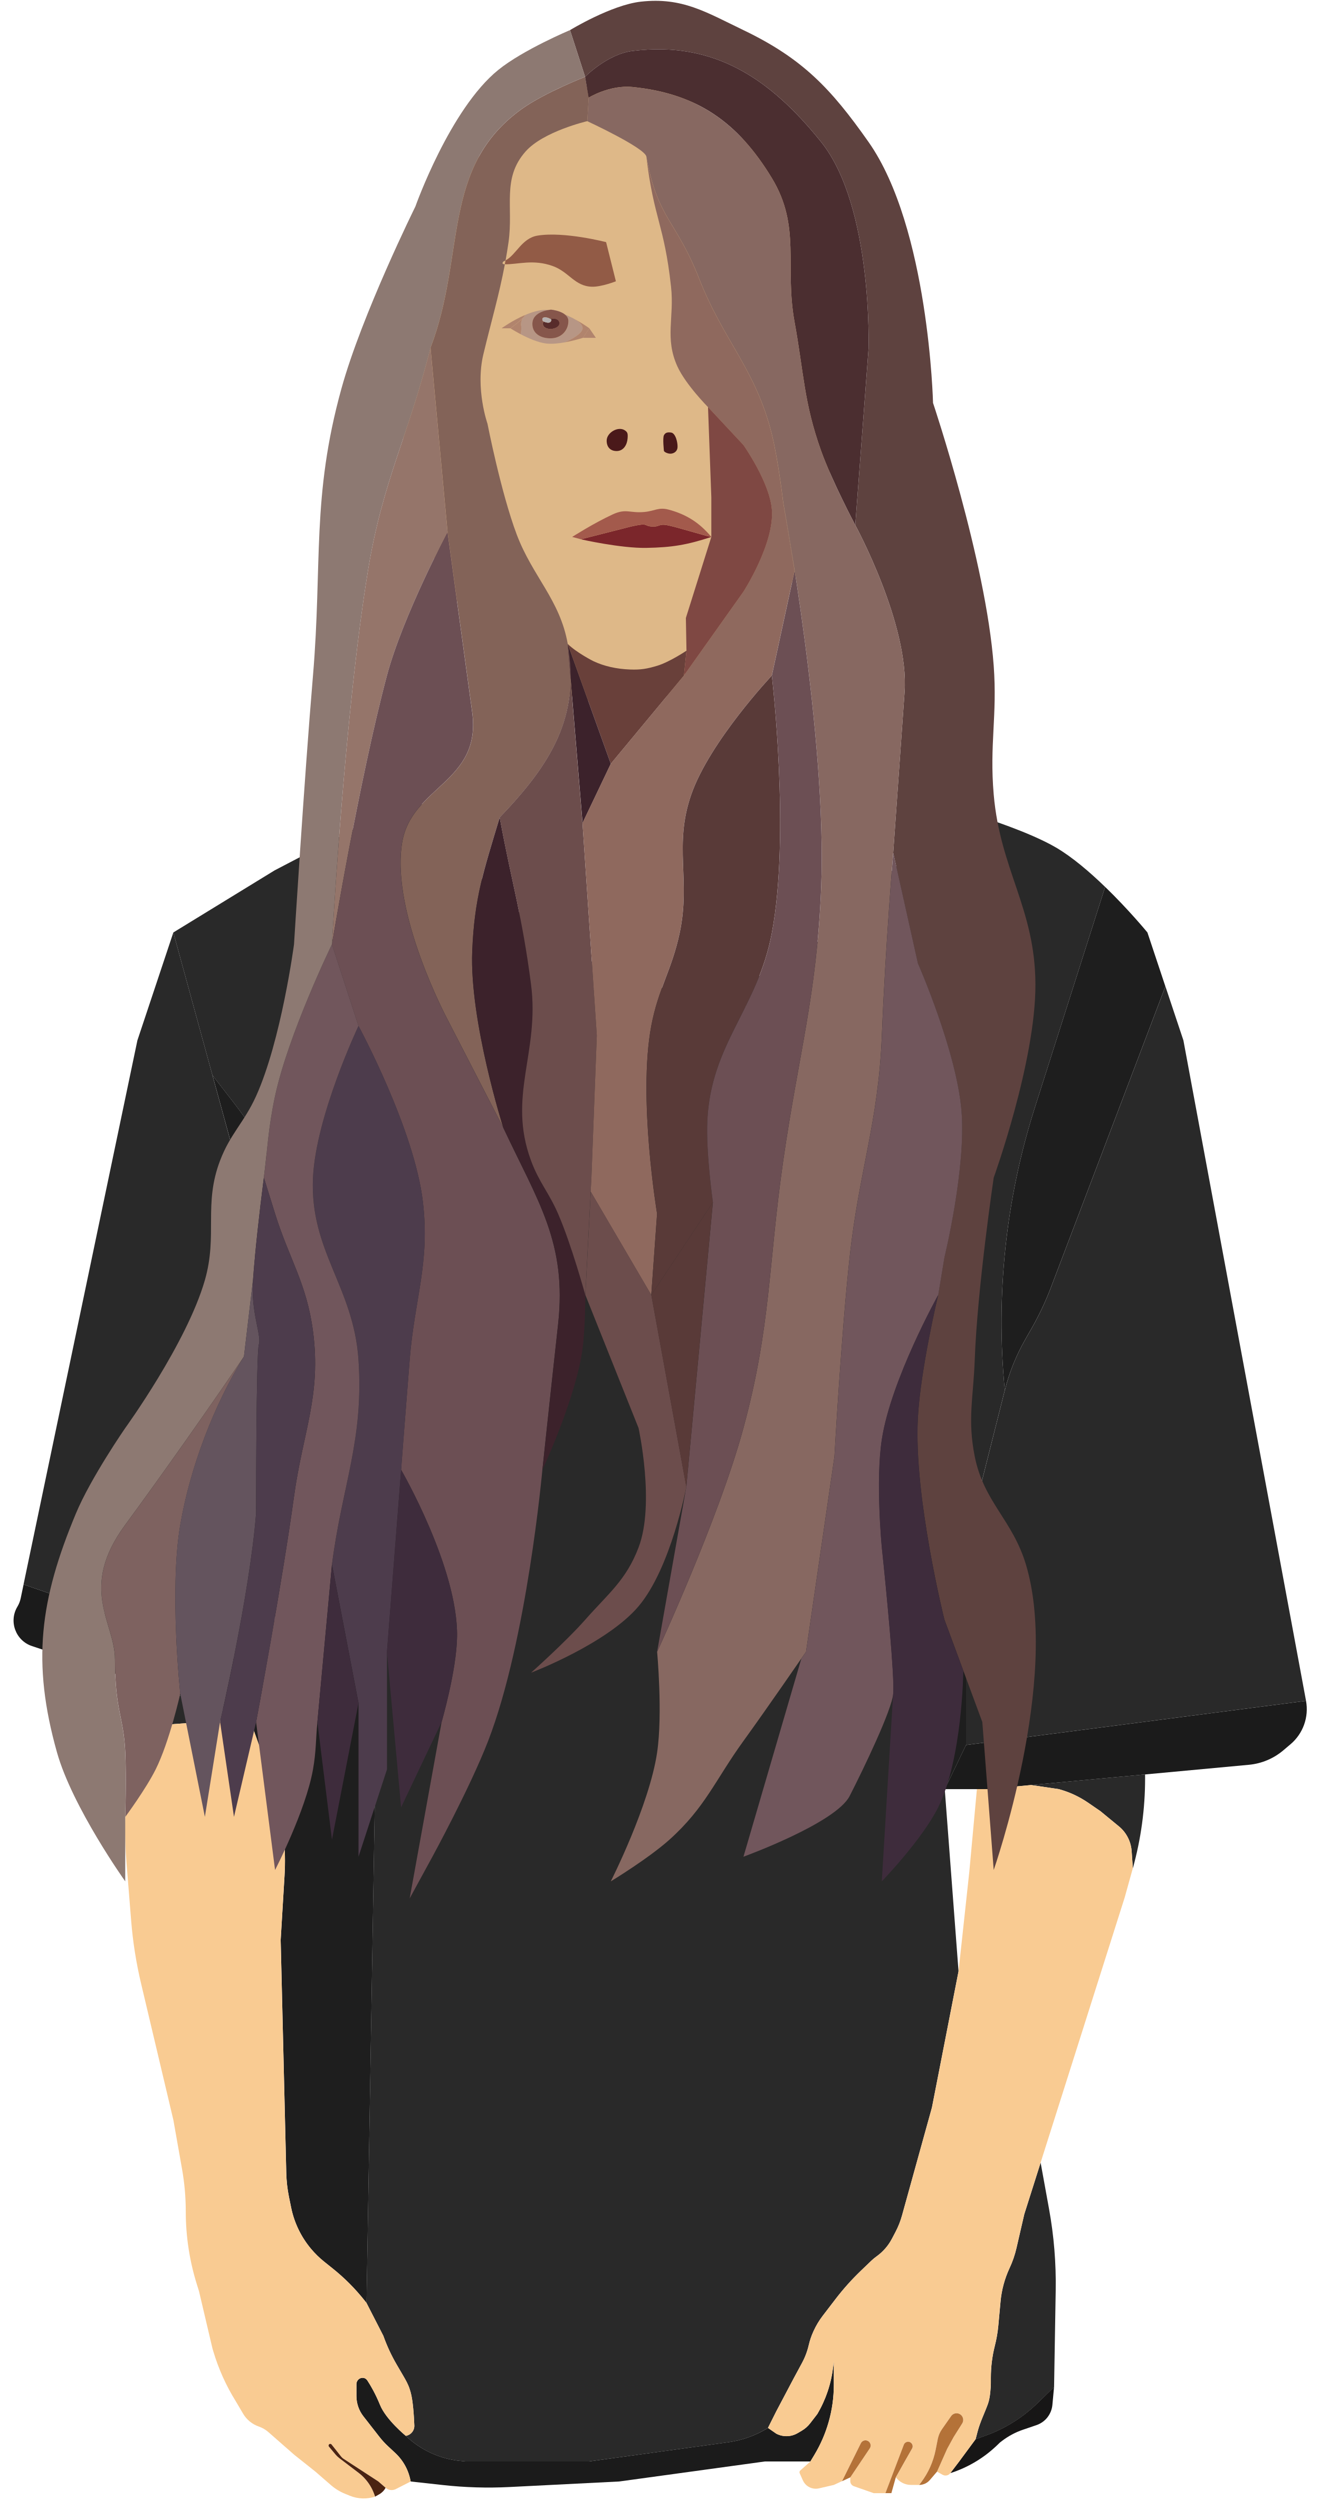 <svg width="95" height="180" viewBox="0 0 95 180" fill="none" xmlns="http://www.w3.org/2000/svg">
<ellipse cx="44.586" cy="28.365" rx="15.695" ry="22.314" fill="#DEB888"/>
<path d="M36.032 64.552C33.995 62.86 31.804 59.816 30.745 58.259C30.374 57.712 29.649 57.519 29.062 57.825C29.062 57.825 30.007 60.597 31.041 62.132C32.374 64.109 33.357 65.158 35.189 66.685C37.101 68.28 38.481 68.999 40.535 70.068C40.748 70.178 40.968 70.293 41.197 70.413C41.301 70.468 41.404 70.522 41.505 70.575C43.992 71.878 45.584 72.713 48.463 72.988C49.349 73.073 50.433 73.013 51.419 72.908C53.291 72.709 55.079 72.075 56.778 71.266C58.671 70.365 60.434 69.213 62.018 67.841L63.713 66.373L70.775 58.847C69.185 58.192 67.358 58.741 66.328 60.118C65.825 60.791 65.268 61.511 64.739 62.14C64.632 62.267 64.457 62.469 64.357 62.583C64.307 62.64 64.257 62.696 64.206 62.753C64.039 62.941 63.634 63.394 63.42 63.633C61.608 65.657 60.279 67.043 57.69 68.554C54.752 70.268 52.843 71.632 49.45 71.379C46.657 71.17 44.66 70.263 42.157 69.008C39.394 67.624 38.41 66.526 36.032 64.552Z" fill="#292929"/>
<path d="M89.951 127.069C90.864 126.984 91.729 126.621 92.429 126.029L92.952 125.586C93.856 124.821 94.281 123.63 94.065 122.465L69.577 125.644L68.047 128.822H70.362H71.107L74.264 128.528L82.474 127.764L89.951 127.069Z" fill="#1B1B1B"/>
<path d="M1.49 115.082C1.445 115.294 1.366 115.497 1.254 115.683C0.615 116.747 1.126 118.129 2.304 118.522L8.572 120.611L17.971 123.744L19.786 124.349L18.491 119.876L1.698 114.086L1.49 115.082Z" fill="#1B1B1B"/>
<path d="M8.57 120.609L9.63 124.347L17.969 123.742L8.57 120.609Z" fill="#292929"/>
<path d="M81.593 134.518C82.178 132.415 82.475 130.243 82.475 128.061V127.762L74.266 128.526L76.252 128.82C77.007 129.023 77.722 129.353 78.366 129.795L79.256 130.406L80.588 131.501C80.738 131.623 80.873 131.763 80.99 131.916C81.292 132.31 81.471 132.784 81.506 133.278L81.593 134.518Z" fill="#292929"/>
<path d="M28.47 176.622C29.054 177.166 29.443 177.887 29.578 178.673L31.9 178.929C33.492 179.105 35.096 179.152 36.696 179.072L44.598 178.673L49.842 177.953L55.086 177.232H58.369L58.664 176.74C59.104 176.007 59.445 175.22 59.68 174.398C59.929 173.525 60.056 172.622 60.056 171.714V170.027L60.001 170.476C59.857 171.654 59.472 172.789 58.87 173.812L58.356 174.478C58.184 174.701 57.97 174.888 57.726 175.029L57.44 175.196C56.968 175.469 56.389 175.481 55.906 175.226L55.314 174.815C54.442 175.356 53.466 175.708 52.449 175.848L42.409 177.232H33.562L33.176 177.195C31.693 177.053 30.302 176.415 29.226 175.386C29.226 175.386 27.806 174.228 27.372 173.161C27.043 172.353 26.69 171.752 26.453 171.392C26.311 171.175 26.016 171.149 25.823 171.322C25.727 171.408 25.672 171.531 25.672 171.66V172.519C25.672 173.049 25.849 173.564 26.175 173.982L27.331 175.463C27.518 175.703 27.724 175.927 27.947 176.134L28.47 176.622Z" fill="#1B1B1B"/>
<path d="M73.775 159.426L73.212 161.868C73.097 162.364 72.931 162.846 72.716 163.307C72.362 164.065 72.142 164.878 72.065 165.711L71.904 167.454C71.859 167.941 71.776 168.423 71.655 168.897C71.464 169.65 71.367 170.424 71.367 171.201V171.529C71.367 171.564 71.367 171.599 71.366 171.634C71.361 171.84 71.33 172.611 71.157 173.086C70.915 173.753 70.592 174.393 70.412 175.079L70.266 175.64L71.367 175.23C72.62 174.722 73.762 173.977 74.73 173.034L75.919 171.875L76.036 164.92C76.069 162.951 75.909 160.984 75.556 159.047L74.951 155.719L73.775 159.426Z" fill="#292929"/>
<path d="M70.263 175.636L69.084 177.232L68.445 178.073C69.706 177.67 70.857 176.984 71.811 176.068L72.023 175.864L72.167 175.754C72.624 175.404 73.135 175.131 73.68 174.945L74.651 174.614C74.951 174.512 75.217 174.328 75.418 174.083C75.634 173.82 75.766 173.497 75.798 173.158L75.917 171.871L74.727 173.03C73.759 173.973 72.617 174.718 71.364 175.226L70.263 175.636Z" fill="#171616"/>
<path d="M12.485 67.141L9.896 74.91L1.695 114.086L18.488 119.876L19.783 124.349V101.016C19.783 99.123 19.604 97.234 19.248 95.375L16.991 83.591L15.301 77.422L12.485 67.141Z" fill="#292929"/>
<path d="M94.066 122.464L85.234 74.908L83.939 71.023L75.698 92.688C75.308 93.713 74.838 94.707 74.294 95.659L73.847 96.441C73.191 97.587 72.695 98.818 72.372 100.099L70.363 108.063C69.842 110.128 69.578 112.249 69.578 114.379V125.643L94.066 122.464Z" fill="#292929"/>
<path d="M23.965 163.339C24.818 164.021 25.592 164.799 26.27 165.656L26.401 165.821L27.018 128.528L24.29 101.322L22.631 92.337C21.762 87.626 19.776 83.191 16.841 79.404L15.305 77.422L16.995 83.591L19.251 95.375C19.607 97.234 19.786 99.123 19.786 101.016V124.349L17.971 123.744L19.465 127.897C19.964 129.284 20.29 130.727 20.437 132.193C20.532 133.145 20.551 134.103 20.494 135.058L20.216 139.687L20.62 156.463C20.634 157.041 20.699 157.617 20.814 158.185L20.97 158.95C21.192 160.037 21.68 161.053 22.39 161.905C22.678 162.251 23.001 162.567 23.353 162.849L23.965 163.339Z" fill="#1E1E1E"/>
<path d="M68.05 128.821L69.58 125.643V114.379C69.58 112.249 69.844 110.128 70.365 108.063C68.429 106.43 65.495 108.019 65.804 110.533L68.05 128.821Z" fill="#1E1E1E"/>
<path fill-rule="evenodd" clip-rule="evenodd" d="M12.484 67.14L19.783 62.667L29.058 57.824C29.058 57.824 30.003 60.596 31.037 62.131C32.37 64.108 33.353 65.157 35.184 66.684C37.096 68.279 38.477 68.998 40.53 70.067C40.743 70.178 40.964 70.292 41.193 70.412C41.297 70.467 41.4 70.521 41.501 70.574C43.987 71.877 45.579 72.712 48.459 72.987C49.345 73.072 50.428 73.012 51.415 72.907C53.287 72.709 55.075 72.074 56.774 71.265C58.667 70.364 60.429 69.212 62.014 67.84L63.709 66.372L70.771 58.846C70.771 58.846 74.125 59.894 76.049 61.019C77.233 61.711 78.496 62.795 79.597 63.86L74.536 79.742C72.442 86.311 71.705 93.237 72.369 100.1L70.359 108.064C68.423 106.431 65.49 108.02 65.798 110.534L68.045 128.822L69.037 141.941L67.122 151.745L64.967 159.518C64.854 159.928 64.696 160.325 64.499 160.702L64.239 161.196C63.976 161.698 63.599 162.131 63.139 162.461C62.997 162.562 62.864 162.673 62.739 162.793L61.997 163.505C61.341 164.135 60.733 164.814 60.18 165.536L59.252 166.747C58.997 167.08 58.78 167.441 58.605 167.823L58.584 167.868C58.44 168.184 58.327 168.514 58.249 168.852C58.145 169.301 57.982 169.734 57.763 170.139L57.181 171.216L55.904 173.633L55.311 174.818C54.44 175.359 53.464 175.711 52.447 175.851L42.407 177.235H33.56L33.174 177.198C31.691 177.056 30.3 176.418 29.224 175.389C29.59 175.329 29.857 175.01 29.841 174.639C29.812 173.934 29.742 172.828 29.575 172.251C29.55 172.164 29.527 172.087 29.505 172.018C29.396 171.677 29.219 171.364 29.038 171.056L28.58 170.273C28.192 169.609 27.867 168.91 27.61 168.186L26.397 165.821L27.014 128.528L24.286 101.322L22.627 92.337C21.758 87.625 19.772 83.191 16.837 79.404L15.301 77.422L12.484 67.14Z" fill="#292929"/>
<path d="M82.642 67.139C82.642 67.139 81.318 65.523 79.598 63.859L74.537 79.74C72.443 86.31 71.706 93.236 72.369 100.099C72.692 98.818 73.189 97.588 73.844 96.441L74.291 95.659C74.835 94.707 75.305 93.714 75.695 92.688L83.936 71.024L82.642 67.139Z" fill="#1E1E1E"/>
<path d="M9.63 124.347L9.189 128.352C8.98 130.244 8.952 132.151 9.105 134.048L9.447 138.299C9.569 139.816 9.806 141.321 10.157 142.802L12.486 152.641L13.111 156.174C13.29 157.186 13.38 158.211 13.38 159.238C13.38 161.024 13.652 162.8 14.186 164.504L14.332 164.97L15.302 169.094L15.361 169.292C15.739 170.567 16.288 171.786 16.992 172.914L17.506 173.787C17.761 174.221 18.161 174.549 18.636 174.714C18.894 174.803 19.133 174.942 19.338 175.123L21.187 176.745L22.728 177.972L23.83 178.93C24.133 179.193 24.477 179.405 24.848 179.557L25.202 179.701C25.78 179.937 26.423 179.96 27.015 179.764L26.954 179.594C26.799 179.161 26.557 178.765 26.243 178.429C26.114 178.291 25.973 178.163 25.822 178.048L24.426 176.986C24.334 176.916 24.25 176.835 24.175 176.747L23.689 176.166C23.664 176.135 23.655 176.093 23.666 176.054C23.693 175.958 23.817 175.934 23.879 176.012L24.57 176.887C24.617 176.946 24.673 176.997 24.736 177.038L27.248 178.674L27.769 179.127C27.975 179.307 28.269 179.342 28.512 179.218L29.577 178.674C29.443 177.888 29.054 177.167 28.47 176.623L27.946 176.135C27.723 175.928 27.518 175.704 27.331 175.464L26.175 173.983C25.848 173.565 25.671 173.05 25.671 172.52V171.661C25.671 171.532 25.726 171.409 25.822 171.323C26.015 171.15 26.31 171.176 26.453 171.393C26.689 171.753 27.042 172.354 27.371 173.162C27.805 174.229 29.225 175.387 29.225 175.387C29.591 175.327 29.858 175.008 29.843 174.637C29.814 173.932 29.743 172.826 29.577 172.249C29.552 172.162 29.528 172.085 29.506 172.016C29.398 171.675 29.22 171.362 29.04 171.054L28.582 170.271C28.194 169.607 27.869 168.908 27.612 168.184L26.399 165.819L26.268 165.654C25.589 164.797 24.816 164.019 23.962 163.337L23.35 162.847C22.998 162.565 22.676 162.249 22.388 161.903C21.677 161.051 21.189 160.035 20.968 158.948L20.812 158.183C20.697 157.615 20.631 157.039 20.617 156.461L20.214 139.685L20.492 135.056C20.549 134.101 20.53 133.143 20.435 132.191C20.288 130.725 19.962 129.282 19.463 127.895L17.969 123.742L9.63 124.347Z" fill="#F9CB92"/>
<path d="M71.106 128.821H70.361L69.813 134.78L69.038 141.94L67.123 151.744L64.968 159.517C64.855 159.927 64.698 160.324 64.5 160.701L64.24 161.195C63.977 161.697 63.6 162.13 63.14 162.46C62.998 162.561 62.865 162.672 62.74 162.792L61.998 163.504C61.342 164.134 60.735 164.813 60.181 165.535L59.254 166.746C58.998 167.079 58.781 167.44 58.606 167.822L58.586 167.867C58.441 168.183 58.328 168.513 58.25 168.851C58.147 169.3 57.983 169.733 57.764 170.138L57.182 171.215L55.905 173.632L55.312 174.817L55.905 175.228C56.388 175.483 56.967 175.471 57.439 175.198L57.725 175.031C57.969 174.89 58.183 174.703 58.355 174.48L58.869 173.814C59.471 172.791 59.856 171.656 60 170.478L60.055 170.029V171.716C60.055 172.624 59.928 173.527 59.679 174.4C59.444 175.222 59.103 176.009 58.663 176.742L58.368 177.234L57.638 177.883C57.584 177.931 57.567 178.009 57.596 178.075L57.826 178.592C57.989 178.959 58.353 179.195 58.754 179.195C58.831 179.195 58.907 179.186 58.982 179.169L60.055 178.921L60.648 178.648L62.003 175.916C62.083 175.755 62.267 175.674 62.439 175.724C62.681 175.794 62.784 176.079 62.644 176.288L61.24 178.374V178.648C61.24 178.811 61.344 178.958 61.499 179.012L62.928 179.514H63.777L65.101 176.026C65.139 175.926 65.224 175.85 65.328 175.824C65.609 175.754 65.836 176.055 65.693 176.305L65.162 177.234L64.524 178.374C64.782 178.718 65.188 178.921 65.618 178.921H66.203L66.34 178.739C66.86 178.05 67.217 177.254 67.385 176.408L67.545 175.606C67.594 175.356 67.695 175.12 67.841 174.912L68.504 173.965C68.639 173.773 68.893 173.707 69.104 173.809C69.361 173.933 69.452 174.253 69.3 174.494L68.679 175.479L68.217 176.322L67.488 177.964L67.89 178.19C68.078 178.295 68.314 178.246 68.445 178.075L69.084 177.234L70.262 175.638L70.409 175.077C70.589 174.391 70.911 173.751 71.154 173.084C71.327 172.609 71.358 171.838 71.363 171.632C71.364 171.597 71.364 171.562 71.364 171.527V171.199C71.364 170.422 71.461 169.648 71.652 168.895C71.772 168.421 71.856 167.939 71.901 167.452L72.062 165.709C72.139 164.876 72.359 164.063 72.713 163.305C72.928 162.844 73.094 162.362 73.208 161.866L73.772 159.424L74.948 155.717L81.005 136.622L81.591 134.519L81.504 133.279C81.469 132.785 81.289 132.311 80.988 131.917C80.87 131.764 80.735 131.624 80.586 131.502L79.253 130.407L78.363 129.796C77.719 129.354 77.004 129.024 76.25 128.821L74.263 128.527L71.106 128.821Z" fill="#F9CB92"/>
<path d="M61.241 178.376L62.644 176.29C62.785 176.081 62.681 175.796 62.44 175.726C62.267 175.676 62.084 175.757 62.004 175.918L60.648 178.65L61.241 178.376Z" fill="#B47238"/>
<path d="M64.52 178.373L65.159 177.233L65.689 176.304C65.833 176.054 65.605 175.753 65.325 175.823C65.221 175.849 65.136 175.925 65.098 176.025L63.773 179.513H64.201L64.52 178.373Z" fill="#B47238"/>
<path d="M67.488 177.964L68.218 176.322L68.68 175.479L69.3 174.494C69.453 174.253 69.361 173.933 69.105 173.809C68.893 173.707 68.639 173.773 68.505 173.965L67.842 174.912C67.696 175.12 67.595 175.356 67.545 175.606L67.386 176.408C67.217 177.254 66.86 178.05 66.341 178.739L66.203 178.921C66.498 178.921 66.778 178.792 66.97 178.569L67.488 177.964Z" fill="#B47238"/>
<path d="M23.882 176.011C23.82 175.933 23.696 175.957 23.669 176.053C23.658 176.092 23.667 176.134 23.692 176.165L24.178 176.746C24.253 176.834 24.337 176.915 24.429 176.985L25.825 178.047C25.976 178.162 26.117 178.29 26.246 178.428C26.56 178.764 26.802 179.16 26.957 179.593L27.018 179.763L27.323 179.589C27.514 179.48 27.669 179.32 27.772 179.126L27.251 178.673L24.739 177.037C24.676 176.996 24.62 176.945 24.573 176.886L23.882 176.011Z" fill="#4A2312"/>
<path d="M45.464 37.908L41.836 38.831C41.836 38.831 44.696 39.483 46.553 39.449C48.405 39.416 49.469 39.237 51.23 38.664C50.608 38.539 48.654 37.92 48.029 37.811C47.403 37.703 47.54 37.959 46.907 37.908C46.345 37.862 46.743 37.621 45.464 37.908Z" fill="#7B262B"/>
<path d="M44.134 37.036C42.746 37.676 41.211 38.661 41.211 38.661L41.841 38.828L45.469 37.905C46.748 37.618 46.351 37.86 46.912 37.905C47.545 37.956 47.409 37.7 48.034 37.809C48.659 37.917 50.613 38.536 51.235 38.661C50.389 37.643 49.439 37.036 48.16 36.695C47.429 36.5 47.165 36.794 46.413 36.864C45.355 36.963 45.098 36.591 44.134 37.036Z" fill="#A35A4C"/>
<path d="M45.02 30.996C44.545 30.656 43.703 31.135 43.695 31.719C43.689 32.197 43.974 32.495 44.452 32.474C44.912 32.455 45.168 32.024 45.202 31.565C45.228 31.222 45.202 31.126 45.02 30.996Z" fill="#4A191A"/>
<path d="M48.335 31.144C48.1 31.115 47.931 31.129 47.82 31.338C47.715 31.534 47.82 32.475 47.82 32.475C47.82 32.475 47.887 32.592 48.157 32.654C48.435 32.718 48.766 32.557 48.797 32.228C48.809 32.097 48.79 31.906 48.743 31.72C48.729 31.667 48.714 31.615 48.696 31.565C48.617 31.346 48.496 31.164 48.335 31.144Z" fill="#49191A"/>
<path d="M42.636 20.645C43.325 20.663 44.359 20.254 44.359 20.254L43.654 17.434C43.654 17.434 40.63 16.652 38.72 16.964C37.573 17.152 37.182 18.351 36.411 18.748C36.394 18.843 36.377 18.936 36.359 19.029C37.308 19.046 38.398 18.646 39.816 19.157C40.987 19.58 41.391 20.614 42.636 20.645Z" fill="#925B46"/>
<path fill-rule="evenodd" clip-rule="evenodd" d="M39.338 22.309C38.852 22.304 38.302 22.473 37.797 22.692C37.797 22.692 37.864 22.718 37.614 22.936C37.614 22.936 37.484 23.254 37.533 23.451C37.582 23.653 37.5 24.063 37.5 24.063C38.026 24.34 38.743 24.663 39.338 24.733C39.749 24.782 40.249 24.728 40.703 24.645C40.703 24.645 41.868 24.139 41.959 23.684C42.045 23.25 41.129 22.844 41.129 22.844C40.565 22.563 39.908 22.315 39.338 22.309ZM38.349 23.324C38.349 22.373 39.692 22.297 39.692 22.297C39.692 22.297 40.946 22.415 40.946 23.115C40.946 23.76 40.477 24.284 39.836 24.35C39.134 24.422 38.349 24.12 38.349 23.324Z" fill="#B79685"/>
<path fill-rule="evenodd" clip-rule="evenodd" d="M39.687 22.297C39.687 22.297 38.344 22.373 38.344 23.324C38.344 24.12 39.128 24.422 39.83 24.35C40.471 24.284 40.94 23.76 40.94 23.115C40.94 22.415 39.687 22.297 39.687 22.297ZM39.687 22.936C39.938 22.923 40.207 22.956 40.274 23.199C40.354 23.485 39.984 23.673 39.687 23.684C39.416 23.694 39.104 23.594 39.095 23.324C39.093 23.254 39.111 23.197 39.145 23.148C39.092 23.119 39.063 23.077 39.061 22.988C39.056 22.787 39.406 22.827 39.599 22.944C39.629 22.941 39.658 22.938 39.687 22.936Z" fill="#86564B"/>
<path d="M40.281 23.198C40.214 22.956 39.944 22.923 39.693 22.936C39.665 22.938 39.636 22.94 39.606 22.944C39.693 22.996 39.753 22.973 39.693 23.115C39.63 23.266 39.437 23.25 39.282 23.198L39.269 23.194C39.222 23.178 39.183 23.165 39.152 23.148C39.118 23.196 39.099 23.254 39.102 23.323C39.11 23.594 39.423 23.694 39.693 23.684C39.991 23.673 40.361 23.485 40.281 23.198Z" fill="#582C2B"/>
<path d="M39.279 23.2C39.434 23.252 39.627 23.268 39.69 23.117C39.749 22.974 39.69 22.998 39.603 22.945C39.593 22.947 39.582 22.948 39.572 22.949C39.4 22.973 39.23 23.033 39.148 23.15C39.179 23.167 39.218 23.18 39.266 23.196L39.279 23.2Z" fill="#B5AFAF"/>
<path d="M39.601 22.945C39.407 22.828 39.057 22.788 39.063 22.988C39.065 23.078 39.093 23.119 39.147 23.149C39.229 23.032 39.398 22.973 39.57 22.949C39.581 22.947 39.591 22.946 39.601 22.945Z" fill="#B5AFAF"/>
<path d="M41.987 24.323L42.45 23.639C42.45 23.639 41.871 23.213 41.129 22.844C41.129 22.844 42.045 23.25 41.959 23.684C41.868 24.139 40.703 24.645 40.703 24.645C41.398 24.518 41.987 24.323 41.987 24.323Z" fill="#B1846D"/>
<path d="M42.917 24.325L42.448 23.641L41.984 24.325H42.917Z" fill="#B1846D"/>
<path d="M37.423 23.116C37.298 23.242 36.766 23.64 36.766 23.64C36.766 23.64 37.069 23.837 37.501 24.064C37.501 24.064 37.583 23.654 37.534 23.453C37.485 23.255 37.615 22.938 37.615 22.938C37.546 22.998 37.479 23.059 37.423 23.116Z" fill="#B1846D"/>
<path d="M36.125 23.638H36.759C36.759 23.638 37.292 23.24 37.416 23.114C37.473 23.057 37.539 22.996 37.608 22.936C37.858 22.716 37.792 22.691 37.792 22.691C36.887 23.084 36.125 23.638 36.125 23.638Z" fill="#B1846D"/>
<path d="M41.055 2.168L42.142 5.531C42.142 5.531 43.734 3.898 45.558 3.67C51.403 2.939 55.456 5.631 59.143 10.225C62.876 14.877 62.557 25.112 62.557 25.112L61.601 37.809C61.601 37.809 65.494 44.948 65.152 49.831C64.913 53.247 64.332 61.398 64.332 61.398L66.108 69.361C66.108 69.361 68.901 75.691 69.249 80.014C69.581 84.135 68.02 90.53 68.02 90.53L67.573 93.245C67.573 93.245 66.288 98.623 66.108 102.139C65.817 107.834 68.02 116.615 68.02 116.615L69.386 120.303L70.751 123.99L71.571 134.643C71.571 134.643 76.373 120.926 73.893 112.655C72.926 109.433 70.865 108.169 70.205 104.87C69.672 102.203 70.108 100.623 70.205 97.905C70.39 92.76 71.571 84.794 71.571 84.794C71.571 84.794 74.598 76.429 74.576 70.864C74.553 65.403 72.041 62.647 71.571 57.206C71.259 53.6 71.835 51.548 71.571 47.938C71.016 40.372 67.201 29.012 67.201 29.012C67.201 29.012 66.905 16.406 62.557 10.225C59.841 6.363 57.799 4.212 53.543 2.168C50.846 0.872 49.134 -0.213 46.16 0.119C44.025 0.357 41.055 2.168 41.055 2.168Z" fill="#5E423F"/>
<path d="M37.573 7.853C31.74 12.05 33.572 18.329 31.009 25.042L32.236 38.305L34.012 51.283C34.705 56.351 29.622 56.584 28.959 60.706C28.145 65.764 32.236 73.408 32.236 73.408L36.248 81.192C36.248 81.192 33.811 73.524 34.012 68.491C34.165 64.655 34.833 62.702 35.99 58.861C39.685 55.012 41.815 51.623 40.892 46.367C40.335 43.194 38.357 41.506 37.219 38.492C36.08 35.474 35.11 30.506 35.11 30.506C35.11 30.506 34.223 27.985 34.812 25.52C35.392 23.098 35.943 21.266 36.362 19.03C36.07 19.025 36.248 18.84 36.248 18.84C36.248 18.84 36.093 18.915 36.414 18.75C36.488 18.337 36.558 17.909 36.623 17.461C36.994 14.884 36.13 12.86 37.854 10.908C39.134 9.458 42.299 8.723 42.299 8.723L42.4 7.033L42.146 5.531C42.146 5.531 39.199 6.683 37.573 7.853Z" fill="#836358"/>
<path d="M26.501 41.091C24.796 51.508 23.906 67.996 23.906 67.996C23.906 67.996 25.882 56.099 27.867 48.646C29.005 44.374 32.232 38.306 32.232 38.306L31.004 25.043C29.404 31.443 27.567 34.581 26.501 41.091Z" fill="#95756A"/>
<path d="M32.232 38.305C32.232 38.305 29.005 44.373 27.867 48.645C25.882 56.098 23.906 67.995 23.906 67.995L25.818 73.868C25.818 73.868 29.86 81.322 30.462 86.569C30.968 90.983 29.862 93.476 29.506 97.904C29.256 100.997 28.888 105.825 28.888 105.825C28.888 105.825 32.994 112.894 32.92 117.844C32.884 120.283 31.807 123.989 31.807 123.989L29.506 136.691L31.145 133.686C31.145 133.686 33.853 128.723 35.157 125.355C37.964 118.102 39.064 105.825 39.064 105.825C39.064 105.825 39.548 101.225 40.194 95.348C40.841 89.47 38.745 86.526 36.244 81.192L32.232 73.407C32.232 73.407 28.14 65.764 28.954 60.706C29.618 56.583 34.701 56.351 34.007 51.283L32.232 38.305Z" fill="#6C4F54"/>
<path d="M25.822 73.867C25.822 73.867 22.752 80.343 22.545 84.793C22.3 90.065 25.468 92.638 25.822 97.904C26.211 103.699 24.657 106.894 23.91 112.654L25.822 122.624V127.404V133.686L27.871 127.404V118.936L28.892 105.825C28.892 105.825 29.26 100.997 29.509 97.904C29.866 93.476 30.971 90.982 30.465 86.569C29.864 81.322 25.822 73.867 25.822 73.867Z" fill="#4D3C4C"/>
<path d="M23.908 67.996C23.908 67.996 20.767 74.466 19.811 78.922C19.326 81.185 19.276 82.647 19.004 84.794C19.319 85.808 19.493 86.377 19.811 87.389C20.851 90.705 22.09 92.412 22.543 95.857C23.151 100.487 21.812 103.111 21.177 107.738C20.302 114.114 18.445 123.99 18.445 123.99L19.811 134.644C19.811 134.644 22.018 130.38 22.543 127.405C22.776 126.086 22.736 125.324 22.859 123.99L23.908 112.655C24.655 106.895 26.209 103.7 25.82 97.906C25.466 92.64 22.298 90.067 22.543 84.794C22.75 80.345 25.82 73.869 25.82 73.869L23.908 67.996Z" fill="#71565C"/>
<path d="M8.283 119.479C8.283 123.213 8.905 123.548 9.024 126.177C9.105 127.988 9.024 130.82 9.024 130.82C9.024 130.82 10.501 128.822 11.209 127.406C12.213 125.4 12.985 121.943 12.985 121.943C12.985 121.943 12.184 114.467 12.985 109.788C13.685 105.696 15.388 101.2 17.574 97.672C15.2 101.181 11.535 106.375 9.024 109.788C5.631 114.397 8.283 116.813 8.283 119.479Z" fill="#7E6260"/>
<path d="M41.055 2.168C41.055 2.168 37.679 3.583 35.886 5.036C32.395 7.864 29.918 14.869 29.918 14.869C29.918 14.869 26.064 22.653 24.591 27.98C22.43 35.797 23.224 40.564 22.542 48.646C21.905 56.194 21.176 67.996 21.176 67.996C21.176 67.996 20.258 74.915 18.444 78.922C17.588 80.814 16.59 81.624 15.85 83.565C14.642 86.73 15.691 88.914 14.757 92.169C13.453 96.711 9.02 102.822 9.02 102.822C9.02 102.822 6.538 106.41 5.47 108.967C2.872 115.188 2.277 119.687 4.104 126.176C5.216 130.126 9.02 135.463 9.02 135.463V130.819C9.02 130.819 9.102 127.987 9.02 126.176C8.902 123.547 8.28 123.212 8.28 119.478C8.28 116.812 5.628 114.396 9.02 109.787C11.532 106.374 15.197 101.18 17.571 97.671L18.221 92.169C18.371 90.092 18.672 87.4 19.003 84.794C19.275 82.647 19.325 81.185 19.81 78.922C20.766 74.466 23.907 67.996 23.907 67.996C23.907 67.996 24.797 51.508 26.502 41.091C27.568 34.581 29.405 31.443 31.005 25.043C33.569 18.33 31.737 12.05 37.57 7.853C39.195 6.684 42.142 5.532 42.142 5.532L41.055 2.168Z" fill="#8D7972"/>
<path d="M12.981 109.786C12.18 114.465 12.981 121.941 12.981 121.941L14.756 130.818L15.849 123.989C15.849 123.989 17.973 114.902 18.444 108.966C18.444 108.966 18.442 97.42 18.646 96.791C18.851 96.162 18.053 94.472 18.22 92.168L17.571 97.67C15.384 101.198 13.681 105.694 12.981 109.786Z" fill="#64545E"/>
<path d="M18.447 123.989C18.447 123.989 20.303 114.113 21.178 107.737C21.813 103.11 23.152 100.486 22.544 95.855C22.092 92.41 20.852 90.703 19.812 87.388C19.494 86.375 19.32 85.806 19.005 84.793C18.675 87.398 18.373 90.091 18.223 92.168C18.056 94.472 18.853 96.162 18.649 96.791C18.444 97.42 18.447 108.966 18.447 108.966C17.976 114.902 15.852 123.989 15.852 123.989L16.852 130.818L18.447 123.989Z" fill="#4D3C4C"/>
<path d="M25.821 122.626L23.909 112.656L22.859 123.991L23.909 132.459L25.821 122.626Z" fill="#3E2C3C"/>
<path d="M28.889 105.824L27.867 118.935L28.889 130.134L31.807 123.988C31.807 123.988 32.884 120.282 32.92 117.843C32.994 112.893 28.889 105.824 28.889 105.824Z" fill="#3E2C3C"/>
<path d="M35.99 58.863C34.833 62.703 34.165 64.657 34.012 68.493C33.811 73.525 36.248 81.194 36.248 81.194C38.749 86.528 40.846 89.472 40.199 95.35C39.552 101.228 39.068 105.828 39.068 105.828C39.068 105.828 41.491 100.652 41.96 97.087C42.156 95.598 42.162 93.246 42.162 93.246C42.162 93.246 41.162 89.602 40.199 87.391C39.53 85.854 38.832 85.139 38.251 83.567C36.532 78.914 38.892 75.784 38.251 70.865C37.598 65.855 36.913 63.824 35.99 58.863Z" fill="#3C222B"/>
<path d="M47.331 47.938C46.593 48.158 46.148 48.235 45.379 48.206C44.399 48.17 43.499 47.965 42.74 47.606C42.74 47.606 41.557 47.015 40.891 46.367L43.992 54.995L49.26 48.645L49.444 46.851C49.444 46.851 48.22 47.672 47.331 47.938Z" fill="#69403A"/>
<path d="M43.992 54.995L40.891 46.367L41.959 59.255L43.992 54.995Z" fill="#3C222B"/>
<path d="M40.886 46.367C41.809 51.623 39.679 55.012 35.984 58.861C36.907 63.822 37.592 65.853 38.245 70.864C38.886 75.782 36.526 78.912 38.245 83.565C38.826 85.137 39.524 85.852 40.193 87.389C41.156 89.6 42.156 93.245 42.156 93.245C42.156 93.245 42.393 88.709 42.546 85.803C42.566 85.409 42.599 84.794 42.599 84.794L42.986 74.551L41.954 59.255L40.886 46.367Z" fill="#6C4D4C"/>
<path d="M61.6 37.809L62.556 25.111C62.556 25.111 62.875 14.877 59.142 10.225C55.454 5.631 51.402 2.939 45.557 3.67C43.733 3.897 42.141 5.531 42.141 5.531L42.394 7.034C42.394 7.034 43.902 6.098 45.557 6.264C50.214 6.732 53.163 8.818 55.591 12.82C57.719 16.329 56.49 19.163 57.23 23.199C57.896 26.834 57.895 28.988 59.142 32.466C59.916 34.629 61.6 37.809 61.6 37.809Z" fill="#4B2E30"/>
<path d="M42.297 8.725C42.297 8.725 46.445 10.645 46.557 11.279C47.352 15.755 48.7 15.837 50.36 20.069C52.122 24.563 54.431 26.583 55.593 31.268C56.061 33.156 56.413 36.18 56.413 36.18C56.413 36.18 59.577 53.031 59.144 63.9C58.836 71.647 57.518 75.891 56.413 83.566C55.329 91.092 55.533 95.484 53.545 102.823C51.781 109.333 47.329 118.938 47.329 118.938C47.329 118.938 47.74 123.38 47.329 126.177C46.769 129.99 43.99 135.464 43.99 135.464C43.99 135.464 46.711 133.812 48.218 132.459C50.798 130.143 51.513 128.166 53.545 125.357C55.207 123.06 57.717 119.415 57.717 119.415L58.052 118.938L60.1 104.871C60.1 104.871 60.586 96.115 61.193 90.531C61.874 84.263 63.264 80.853 63.514 74.552C63.77 68.143 64.334 61.399 64.334 61.399C64.334 61.399 64.914 53.248 65.153 49.833C65.495 44.949 61.602 37.811 61.602 37.811C61.602 37.811 59.919 34.63 59.144 32.468C57.898 28.989 57.898 26.835 57.232 23.201C56.492 19.164 57.721 16.33 55.593 12.821C53.166 8.819 50.217 6.734 45.559 6.266C43.905 6.1 42.397 7.035 42.397 7.035L42.297 8.725Z" fill="#876861"/>
<path d="M49.254 48.645L43.986 54.995L41.953 59.255L42.985 74.551L42.597 84.794C42.597 84.794 42.565 85.408 42.544 85.802C44.248 88.709 46.906 93.244 46.906 93.244L47.325 87.388C47.325 87.388 45.932 79.06 46.906 73.868C47.41 71.182 48.385 69.849 48.952 67.176C49.762 63.354 48.501 60.895 49.787 57.206C51.115 53.392 55.589 48.645 55.589 48.645L57.227 41.09L56.408 36.178C56.408 36.178 56.057 33.154 55.589 31.267C54.427 26.581 52.118 24.562 50.355 20.067C48.696 15.835 47.347 15.753 46.552 11.277C47.092 15.784 47.839 16.134 48.331 20.646C48.576 22.884 47.86 24.343 48.793 26.391C49.385 27.689 50.99 29.309 50.99 29.309L53.54 32.04C53.54 32.04 55.424 34.704 55.589 36.677C55.792 39.119 53.54 42.607 53.54 42.607L49.254 48.645Z" fill="#8F695E"/>
<path d="M55.591 48.645C55.591 48.645 51.117 53.392 49.789 57.206C48.503 60.895 49.764 63.353 48.954 67.175C48.387 69.849 47.412 71.181 46.908 73.867C45.935 79.06 47.327 87.388 47.327 87.388L46.908 93.244L51.346 86.569C51.346 86.569 50.835 82.992 50.944 80.696C51.207 75.119 54.552 72.661 55.591 67.175C56.936 60.065 55.591 48.645 55.591 48.645Z" fill="#593A38"/>
<path d="M57.231 41.092L55.592 48.646C55.592 48.646 56.938 60.066 55.592 67.177C54.554 72.663 51.209 75.121 50.945 80.698C50.837 82.994 51.347 86.57 51.347 86.57L49.432 107.056L47.328 118.938C47.328 118.938 51.779 109.333 53.544 102.823C55.532 95.484 55.328 91.091 56.411 83.566C57.516 75.891 58.835 71.647 59.143 63.899C59.576 53.03 56.411 36.18 56.411 36.18L57.231 41.092Z" fill="#6C4F54"/>
<path d="M68.024 90.531C68.024 90.531 69.585 84.136 69.253 80.015C68.905 75.692 66.112 69.362 66.112 69.362L64.336 61.398C64.336 61.398 63.772 68.142 63.517 74.552C63.266 80.853 61.876 84.262 61.195 90.531C60.589 96.114 60.102 104.871 60.102 104.871L58.054 118.938L57.719 119.415L53.547 133.688C53.547 133.688 60.193 131.275 61.195 129.318C62.197 127.36 64.227 123.145 64.336 121.943C64.445 120.741 63.835 114.431 63.517 111.427C63.517 111.427 63.055 106.647 63.517 103.642C64.179 99.334 67.576 93.245 67.576 93.245L68.024 90.531Z" fill="#71565C"/>
<path d="M68.017 116.616C68.017 116.616 65.814 107.835 66.105 102.14C66.285 98.625 67.57 93.246 67.57 93.246C67.57 93.246 64.173 99.335 63.51 103.642C63.048 106.647 63.51 111.427 63.51 111.427C63.829 114.431 64.439 120.741 64.329 121.943L63.51 135.464C63.51 135.464 66.4 132.476 67.57 130.137C69.317 126.645 69.383 120.304 69.383 120.304L68.017 116.616Z" fill="#3E2C3C"/>
<path d="M49.443 46.85L49.258 48.644L53.544 42.607C53.544 42.607 55.797 39.118 55.593 36.677C55.428 34.704 53.544 32.039 53.544 32.039L50.994 29.309L51.233 35.814C51.233 35.814 51.233 37.55 51.233 38.661C50.517 40.94 49.4 44.495 49.4 44.495L49.443 46.85Z" fill="#7F4843"/>
<path d="M45.991 102.82C45.991 102.82 47.19 108.285 45.991 111.424C45.092 113.777 43.827 114.724 42.161 116.613C40.748 118.215 38.25 120.438 38.25 120.438C38.25 120.438 43.696 118.37 45.991 115.657C48.329 112.894 49.434 107.053 49.434 107.053L46.913 93.243C46.913 93.243 44.254 88.707 42.551 85.801C42.398 88.707 42.161 93.243 42.161 93.243L45.991 102.82Z" fill="#6C4D4C"/>
<path d="M46.906 93.245L49.428 107.056L51.343 86.57L46.906 93.245Z" fill="#593A38"/>
</svg>
